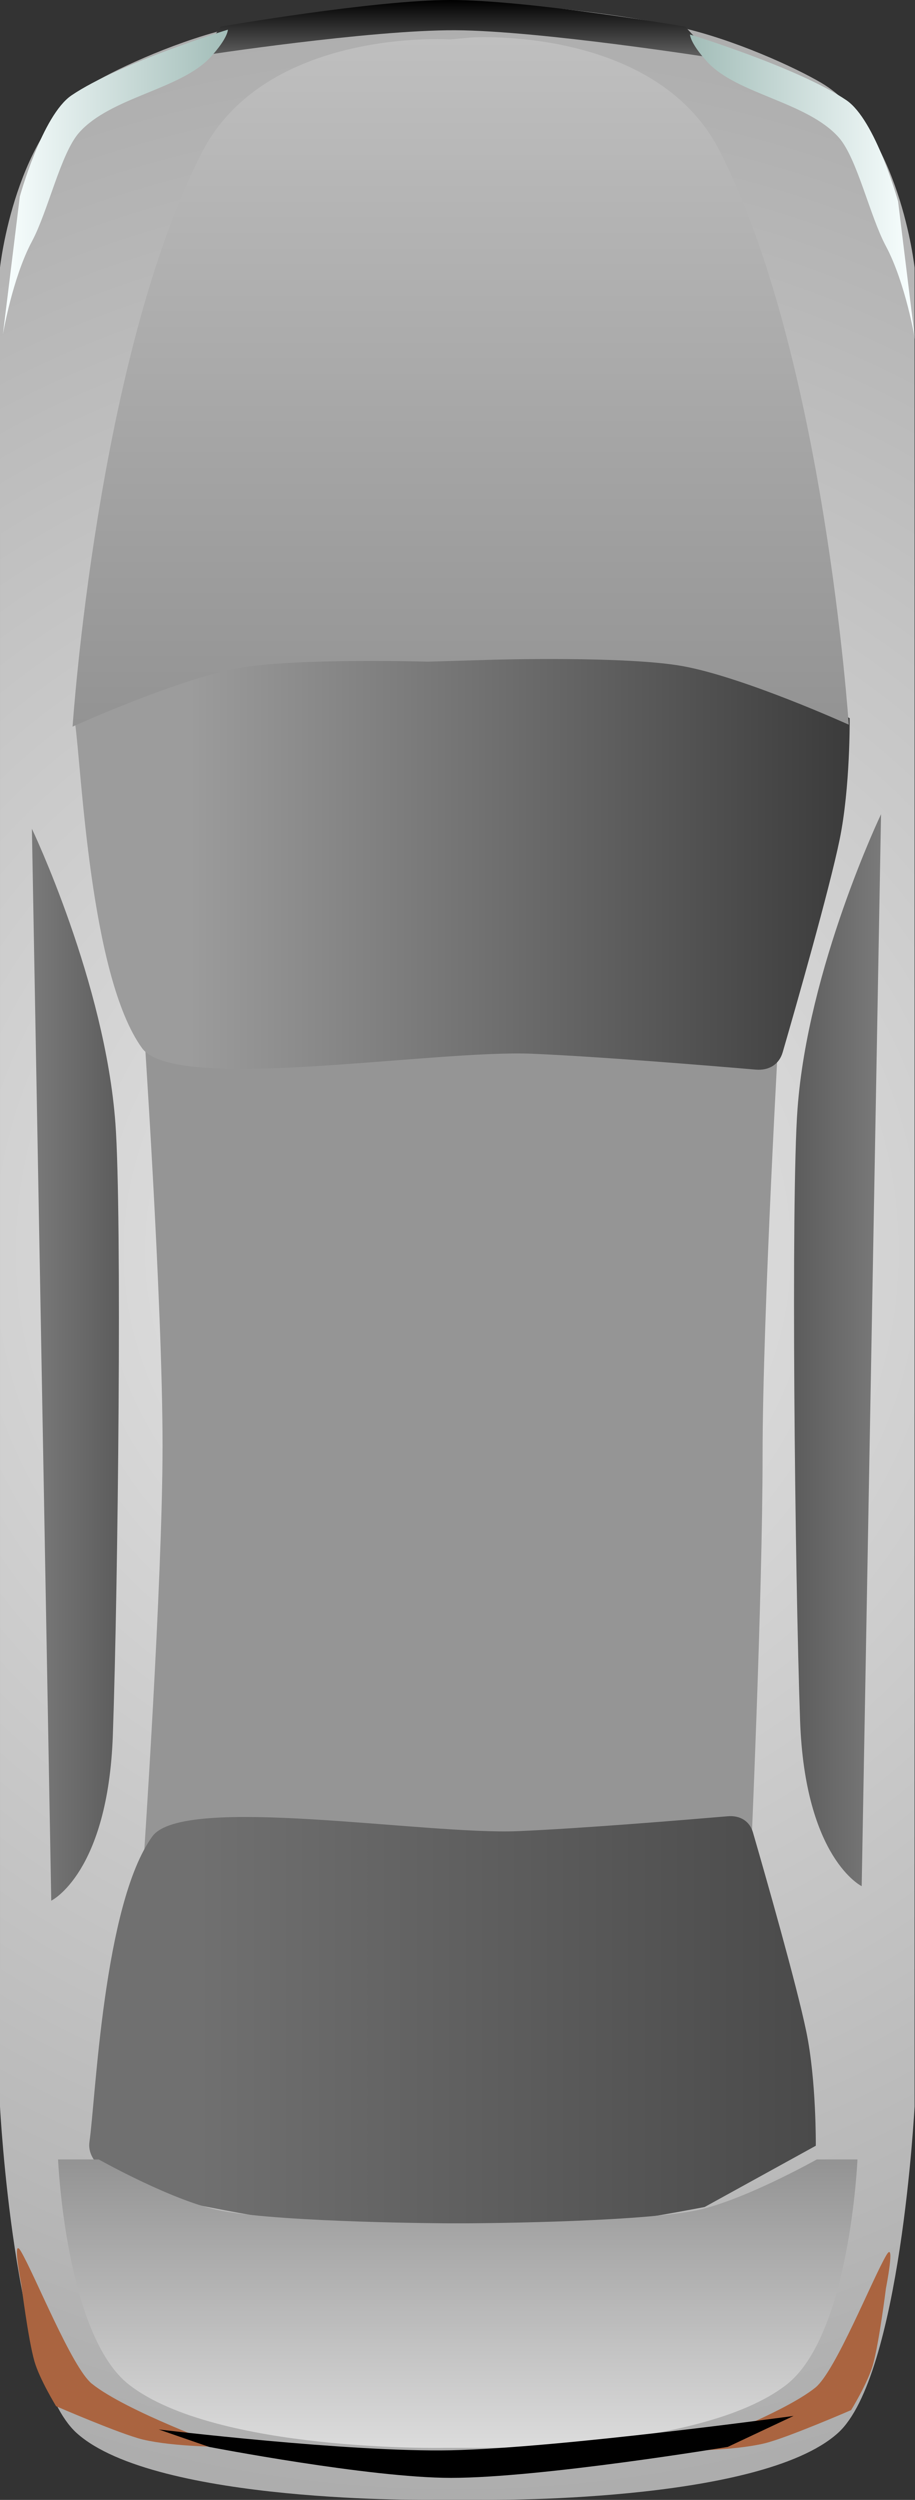 <svg version="1.1" xmlns="http://www.w3.org/2000/svg" xmlns:xlink="http://www.w3.org/1999/xlink" width="94.545" height="258.286" viewBox="0,0,94.545,258.286"><rect x="0" y="0" width="94.545" height="258.286" fill="#333333" stroke="none"/><defs><radialGradient cx="239.977" cy="180.141" r="129.003" gradientUnits="userSpaceOnUse" id="color-1"><stop offset="0" stop-color="#e7e7e7"/><stop offset="1" stop-color="#adadad"/></radialGradient><linearGradient x1="240.023" y1="50.857" x2="240.023" y2="56.857" gradientUnits="userSpaceOnUse" id="color-2"><stop offset="0" stop-color="#000000"/><stop offset="1" stop-color="#636363"/></linearGradient><linearGradient x1="213.034" y1="258.69" x2="277.024" y2="258.69" gradientUnits="userSpaceOnUse" id="color-3"><stop offset="0" stop-color="#707070"/><stop offset="1" stop-color="#4a4a4a"/></linearGradient><linearGradient x1="212.273" y1="139.845" x2="280.524" y2="139.845" gradientUnits="userSpaceOnUse" id="color-4"><stop offset="0" stop-color="#9c9c9c"/><stop offset="1" stop-color="#3b3b3b"/></linearGradient><linearGradient x1="240.327" y1="54.698" x2="240.327" y2="125.93" gradientUnits="userSpaceOnUse" id="color-5"><stop offset="0" stop-color="#bfbfbf"/><stop offset="1" stop-color="#939393"/></linearGradient><linearGradient x1="240.027" y1="273.967" x2="240.027" y2="303.772" gradientUnits="userSpaceOnUse" id="color-6"><stop offset="0" stop-color="#939393"/><stop offset="1" stop-color="#dcdcdc"/></linearGradient><linearGradient x1="241.927" y1="300.467" x2="241.927" y2="306.867" gradientUnits="userSpaceOnUse" id="color-7"><stop offset="0" stop-color="#000000"/><stop offset="1" stop-color="#000000"/></linearGradient><linearGradient x1="196.023" y1="191.859" x2="205.013" y2="191.859" gradientUnits="userSpaceOnUse" id="color-8"><stop offset="0" stop-color="#7a7a7a"/><stop offset="1" stop-color="#5c5c5c"/></linearGradient><linearGradient x1="283.763" y1="190.359" x2="274.773" y2="190.359" gradientUnits="userSpaceOnUse" id="color-9"><stop offset="0" stop-color="#7a7a7a"/><stop offset="1" stop-color="#5c5c5c"/></linearGradient><linearGradient x1="193.023" y1="69.673" x2="216.568" y2="69.673" gradientUnits="userSpaceOnUse" id="color-10"><stop offset="0" stop-color="#f9ffff"/><stop offset="1" stop-color="#a1bcb7"/></linearGradient><linearGradient x1="287.273" y1="70.173" x2="263.727" y2="70.173" gradientUnits="userSpaceOnUse" id="color-11"><stop offset="0" stop-color="#f9ffff"/><stop offset="1" stop-color="#a1bcb7"/></linearGradient></defs><g transform="translate(-192.727,-50.857)"><g data-paper-data="{&quot;isPaintingLayer&quot;:true}" fill-rule="nonzero" stroke="none" stroke-width="0" stroke-linejoin="miter" stroke-miterlimit="10" stroke-dasharray="" stroke-dashoffset="0" style="mix-blend-mode: normal"><path d="M240.727,51.138c0,0 11.264,0.147 21.942,2.469c5.893,1.281 12.302,4.269 14.901,5.798c8.108,4.772 9.657,19.101 9.657,19.101v190c0,0 -1.446,27.884 -7.916,33.725c-8.142,7.352 -37.084,6.907 -37.084,6.907h-4.5c0,0 -28.942,0.445 -37.084,-6.907c-6.47,-5.842 -7.916,-33.725 -7.916,-33.725v-190c0,0 1.549,-14.328 9.657,-19.101c2.599,-1.53 9.008,-4.517 14.901,-5.798c10.678,-2.322 21.942,-2.469 21.942,-2.469z" fill="url(#color-1)" stroke-linecap="round"/><path d="M215.523,53.607c0,0 15.835,-2.75 23.75,-2.75c8.082,0 24.25,2.75 24.25,2.75l3,3.25c0,0 -17.956,-2.832 -26.747,-2.874c-8.875,-0.042 -26.253,2.624 -26.253,2.624z" fill="url(#color-2)" stroke-linecap="round"/><path d="M207.523,243.729c0,0 2,-29.338 2,-43.5c0,-15.036 -2,-44.25 -2,-44.25h65.75c0,0 -1.75,30.604 -1.75,45.25c0,14.604 -1.25,42.5 -1.25,42.5z" fill="#959595" stroke-linecap="butt"/><path d="M201.971,272.141c0.636,-4.375 1.44,-24.564 6.497,-31.547c3.188,-4.402 28.157,-0.133 37.832,-0.547c6.534,-0.279 17.157,-1.155 21.616,-1.536c1.298,-0.111 2.279,0.516 2.614,1.675c1.29,4.454 4.518,15.743 5.518,20.613c1.04,5.064 0.974,11.754 0.974,11.754l-11.485,6.329c0,0 -17.469,3.421 -26.263,3.382c-8.707,-0.039 -26.24,-3.616 -26.24,-3.616c0,0 -11.715,-2.02 -11.063,-6.506z" data-paper-data="{&quot;index&quot;:null}" fill="url(#color-3)" stroke-linecap="round"/><path d="M212.273,118.56l56,-0.25l12.25,6.75c0,0 0.071,7.136 -1.038,12.537c-1.067,5.194 -4.51,17.235 -5.886,21.985c-0.358,1.236 -1.403,1.904 -2.788,1.786c-4.756,-0.406 -16.086,-1.34 -23.056,-1.638c-10.32,-0.441 -36.952,4.111 -40.352,-0.583c-5.394,-7.448 -6.251,-28.981 -6.93,-33.648c-0.696,-4.784 11.8,-6.939 11.8,-6.939z" fill="url(#color-4)" stroke-linecap="round"/><path d="M236.927,119.219c0,0 -13.739,-0.4 -19.571,0.667c-6.357,1.162 -17.129,6.044 -17.129,6.044c0,0 2.537,-38.195 13.358,-59.31c6.631,-12.94 25.642,-11.69 25.642,-11.69l2.2,-0.2c0,0 19.011,-1.25 25.642,11.69c10.821,21.115 13.358,59.31 13.358,59.31c0,0 -10.773,-4.882 -17.129,-6.044c-5.831,-1.066 -19.571,-0.667 -19.571,-0.667z" fill="url(#color-5)" stroke-linecap="round"/><path d="M238.527,303.767c0,0 -23.441,0.436 -32.428,-6.497c-6.606,-5.095 -7.372,-23.303 -7.372,-23.303h4.2c0,0 7.877,4.436 12.776,5.329c6.634,1.209 23.424,1.271 23.424,1.271h1.8c0,0 16.79,-0.061 23.424,-1.271c4.899,-0.893 12.776,-5.329 12.776,-5.329h4.2c0,0 -0.766,18.208 -7.372,23.303c-8.987,6.932 -32.428,6.497 -32.428,6.497z" fill="url(#color-6)" stroke-linecap="round"/><path d="M194.927,286.867c0,0 -0.993,-5.017 -0.046,-3.418c1.442,2.436 5.273,12.039 7.343,13.696c3.564,2.852 13.702,6.522 13.702,6.522c0,0 -5.265,0.005 -8.463,-0.767c-2.302,-0.556 -8.937,-3.433 -8.937,-3.433c0,0 -1.713,-2.794 -2.242,-4.645c-0.647,-2.265 -1.358,-7.955 -1.358,-7.955z" fill="#aa6440" stroke-linecap="round"/><path d="M282.914,295.221c-0.529,1.851 -2.242,4.645 -2.242,4.645c0,0 -6.635,2.877 -8.937,3.433c-3.198,0.772 -8.463,0.767 -8.463,0.767c0,0 10.138,-3.67 13.702,-6.522c2.071,-1.657 5.901,-11.259 7.344,-13.696c0.947,-1.599 -0.046,3.418 -0.046,3.418c0,0 -0.711,5.69 -1.358,7.955z" data-paper-data="{&quot;index&quot;:null}" fill="#aa6440" stroke-linecap="round"/><path d="M209.127,301.867c0,0 19.691,2.375 30.195,2.151c11.304,-0.241 35.405,-3.551 35.405,-3.551l-6.8,3.2c0,0 -19.276,3.2 -28.6,3.2c-8.459,0 -25,-3.2 -25,-3.2z" fill="url(#color-7)" stroke-linecap="round"/><path d="M204.656,166.966c0.681,9.383 0.275,47.624 -0.269,63.165c-0.499,14.247 -6.364,17.104 -6.364,17.104l-2,-110.75c0,0 7.573,15.868 8.633,30.482z" fill="url(#color-8)" stroke-linecap="round"/><path d="M283.763,134.984l-2,110.75c0,0 -5.865,-2.857 -6.364,-17.104c-0.544,-15.541 -0.95,-53.781 -0.269,-63.165c1.06,-14.614 8.633,-30.482 8.633,-30.482z" data-paper-data="{&quot;index&quot;:null}" fill="url(#color-9)" stroke-linecap="round"/><path d="M194.773,71.173c0,0 2.311,-8.414 5.352,-10.469c4.971,-3.36 16.148,-6.781 16.148,-6.781c0,0 0.033,0.831 -1.763,2.806c-3.073,3.378 -10.341,4.139 -13.611,7.834c-1.896,2.144 -3.195,8.094 -4.869,11.23c-2.027,3.795 -3.006,9.63 -3.006,9.63z" fill="url(#color-10)" stroke-linecap="round"/><path d="M287.273,85.923c0,0 -0.979,-5.835 -3.006,-9.63c-1.675,-3.136 -2.973,-9.086 -4.869,-11.23c-3.27,-3.696 -10.538,-4.456 -13.611,-7.834c-1.796,-1.974 -1.763,-2.806 -1.763,-2.806c0,0 11.177,3.42 16.148,6.781c3.041,2.056 5.352,10.469 5.352,10.469z" data-paper-data="{&quot;index&quot;:null}" fill="url(#color-11)" stroke-linecap="round"/></g></g></svg>